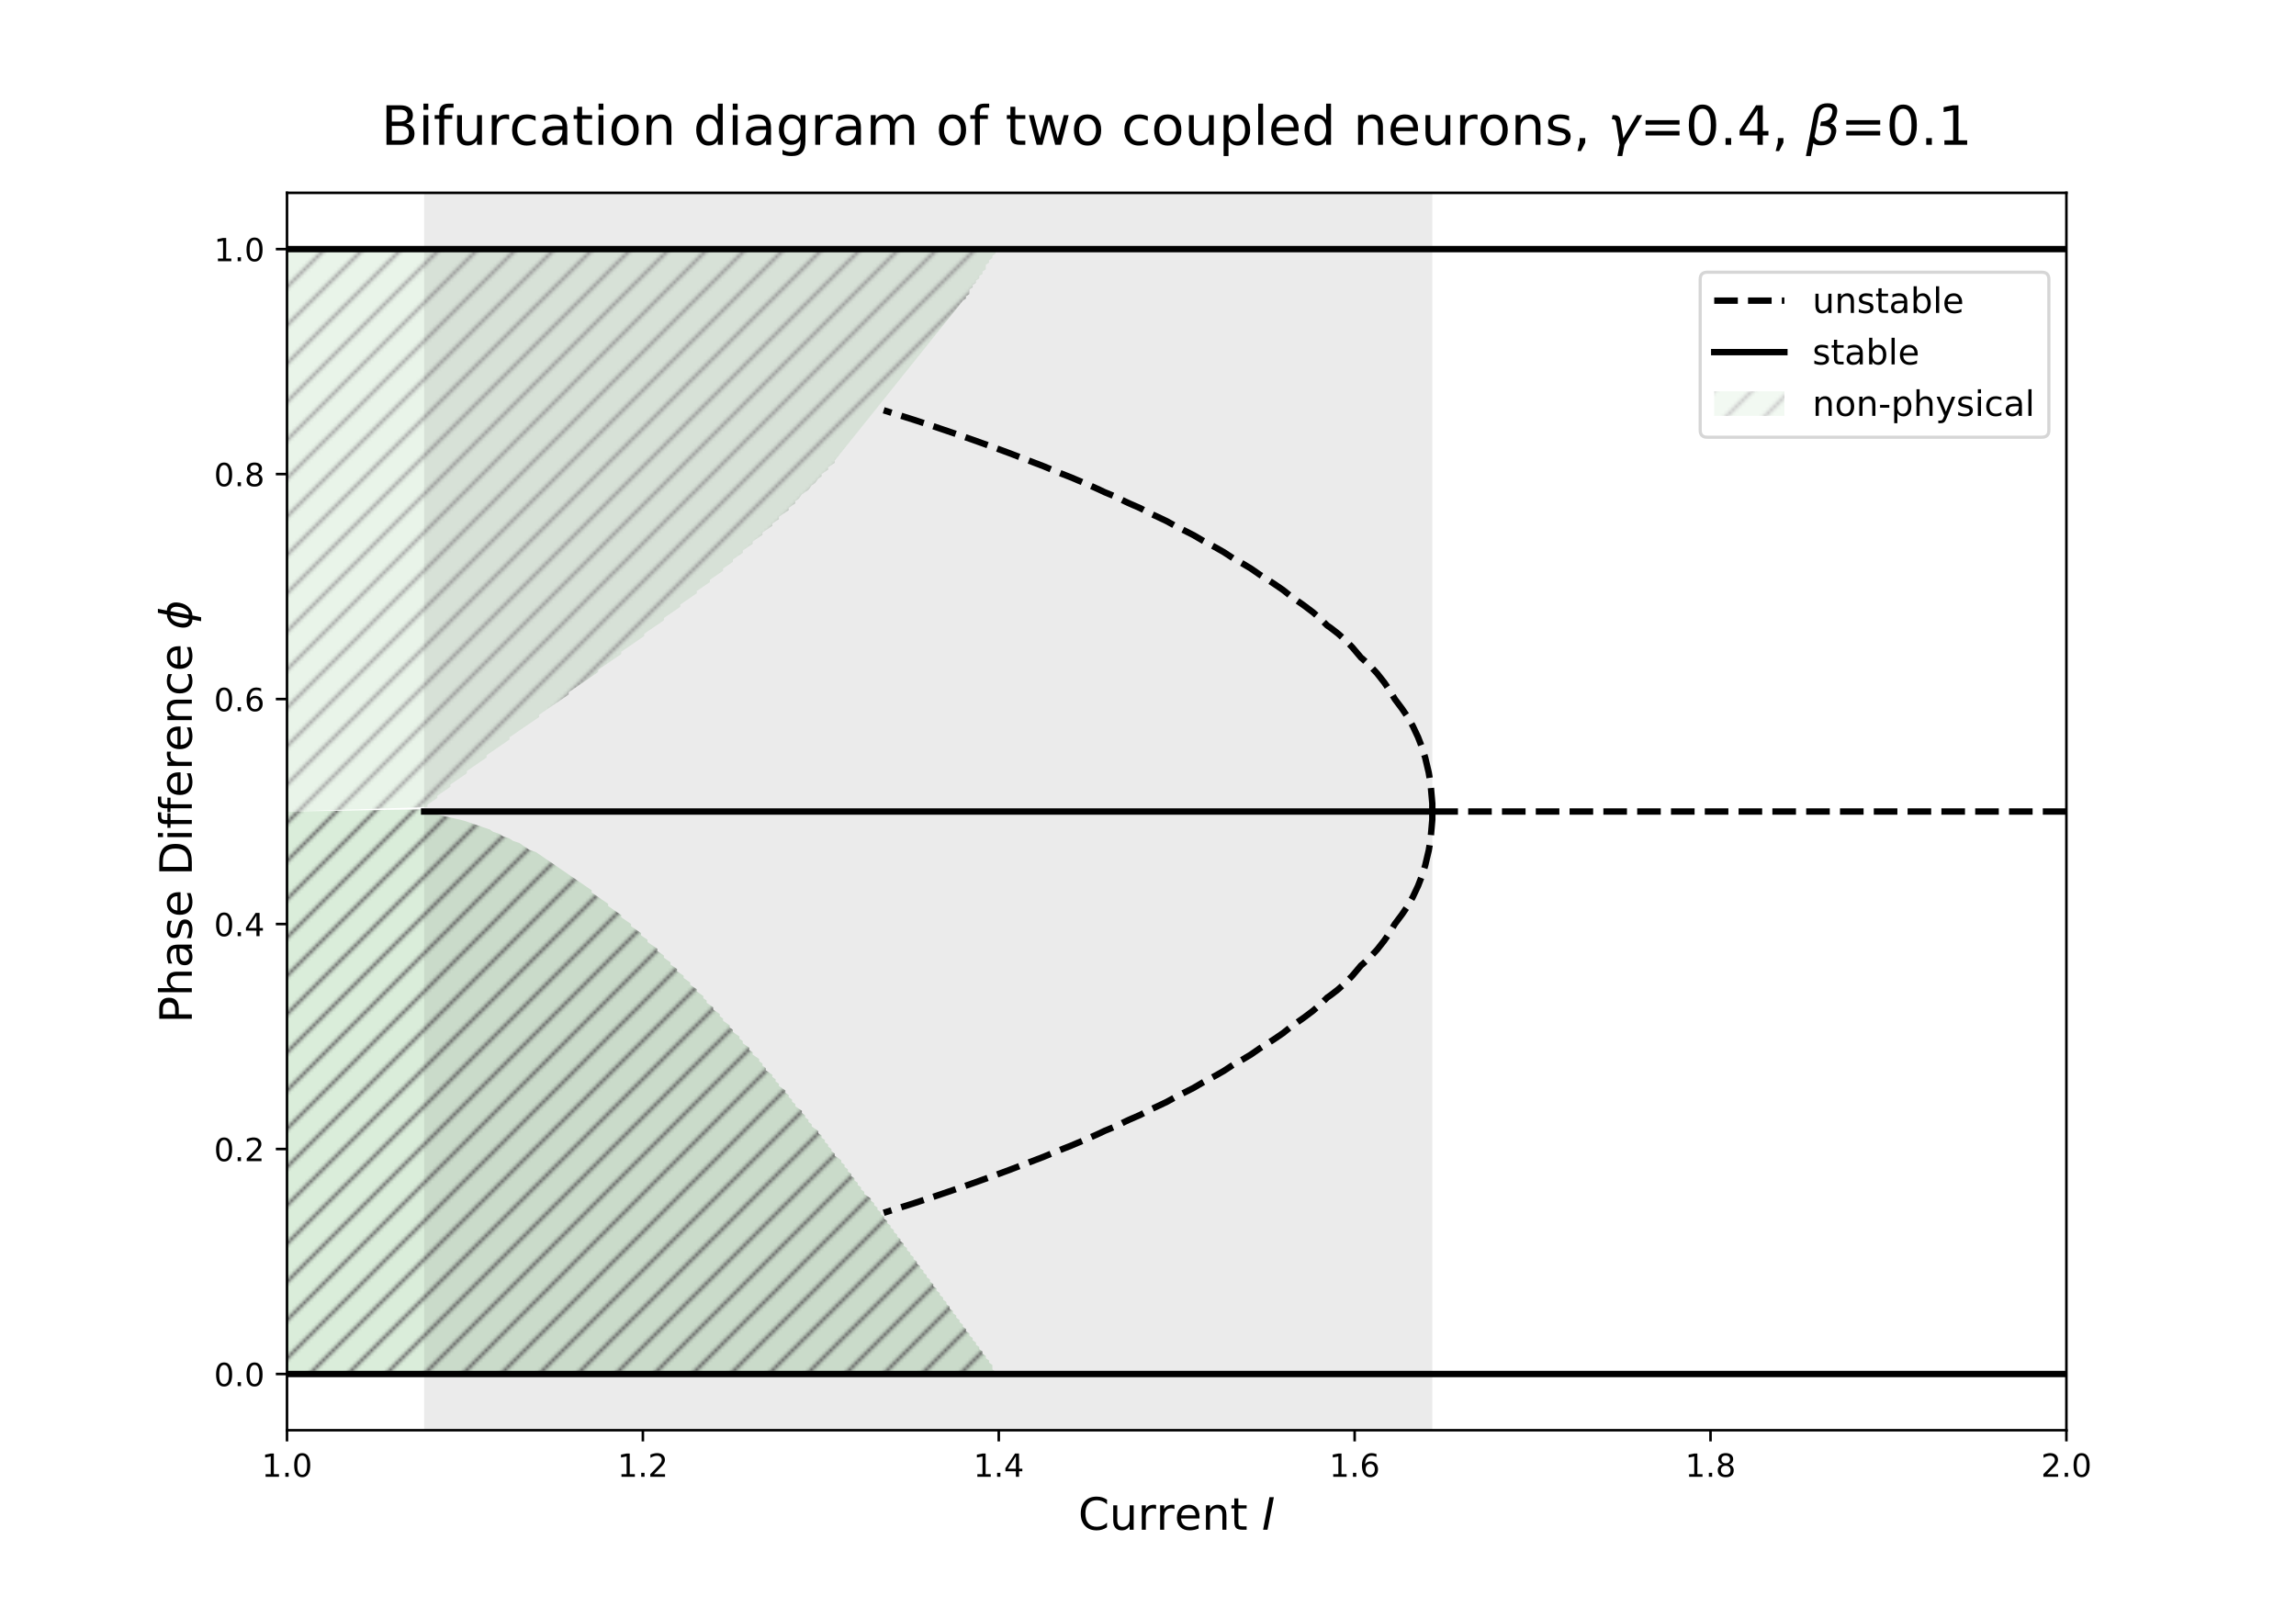 <?xml version="1.0" encoding="utf-8" standalone="no"?>
<!DOCTYPE svg PUBLIC "-//W3C//DTD SVG 1.1//EN"
  "http://www.w3.org/Graphics/SVG/1.1/DTD/svg11.dtd">
<!-- Created with matplotlib (https://matplotlib.org/) -->
<svg height="504pt" version="1.1" viewBox="0 0 720 504" width="720pt" xmlns="http://www.w3.org/2000/svg" xmlns:xlink="http://www.w3.org/1999/xlink">
 <defs>
  <style type="text/css">*{stroke-linecap:butt;stroke-linejoin:round;}</style>
 </defs>
 <g id="figure_1">
  <g id="patch_1">
   <path d="M 0 504 
L 720 504 
L 720 0 
L 0 0 
z
" style="fill:#ffffff;"/>
  </g>
  <g id="axes_1">
   <g id="patch_2">
    <path d="M 90 448.56 
L 648 448.56 
L 648 60.48 
L 90 60.48 
z
" style="fill:#ffffff;"/>
   </g>
   <g id="PolyCollection_1">
    <path clip-path="url(#p1bc96e3120)" d="M 312.226 430.214 
L 312.226 430.92 
L 311.196 430.92 
L 311.196 430.92 
L 311.196 430.92 
L 310.166 430.92 
L 310.166 430.92 
L 309.136 430.92 
L 309.136 430.92 
L 308.106 430.92 
L 308.106 430.92 
L 307.076 430.92 
L 307.076 430.92 
L 306.046 430.92 
L 306.046 430.92 
L 305.016 430.92 
L 305.016 430.92 
L 303.986 430.92 
L 303.986 430.92 
L 302.956 430.92 
L 302.956 430.92 
L 301.926 430.92 
L 301.926 430.92 
L 300.896 430.92 
L 300.896 430.92 
L 299.866 430.92 
L 299.866 430.92 
L 298.836 430.92 
L 298.836 430.92 
L 297.806 430.92 
L 297.806 430.92 
L 296.776 430.92 
L 296.776 430.92 
L 295.746 430.92 
L 295.746 430.92 
L 294.716 430.92 
L 294.716 430.92 
L 293.686 430.92 
L 293.686 430.92 
L 292.656 430.92 
L 292.656 430.92 
L 291.626 430.92 
L 291.626 430.92 
L 290.596 430.92 
L 290.596 430.92 
L 289.566 430.92 
L 289.566 430.92 
L 288.536 430.92 
L 288.536 430.92 
L 287.506 430.92 
L 287.506 430.92 
L 286.476 430.92 
L 286.476 430.92 
L 285.446 430.92 
L 285.446 430.92 
L 284.416 430.92 
L 284.416 430.92 
L 283.386 430.92 
L 283.386 430.92 
L 282.356 430.92 
L 282.356 430.92 
L 281.326 430.92 
L 281.326 430.92 
L 280.296 430.92 
L 280.296 430.92 
L 279.266 430.92 
L 279.266 430.92 
L 278.236 430.92 
L 278.236 430.92 
L 277.206 430.92 
L 277.206 430.92 
L 276.177 430.92 
L 276.177 430.92 
L 275.147 430.92 
L 275.147 430.92 
L 274.117 430.92 
L 274.117 430.92 
L 273.087 430.92 
L 273.087 430.92 
L 272.057 430.92 
L 271.027 430.92 
L 271.027 430.92 
L 269.997 430.92 
L 269.997 430.92 
L 268.967 430.92 
L 268.967 430.92 
L 267.937 430.92 
L 267.937 430.92 
L 266.907 430.92 
L 266.907 430.92 
L 265.877 430.92 
L 265.877 430.92 
L 264.847 430.92 
L 264.847 430.92 
L 263.817 430.92 
L 263.817 430.92 
L 262.787 430.92 
L 261.757 430.92 
L 261.757 430.92 
L 260.727 430.92 
L 260.727 430.92 
L 259.697 430.92 
L 259.697 430.92 
L 258.667 430.92 
L 258.667 430.92 
L 257.637 430.92 
L 257.637 430.92 
L 256.607 430.92 
L 256.607 430.92 
L 255.577 430.92 
L 254.547 430.92 
L 254.547 430.92 
L 253.517 430.92 
L 253.517 430.92 
L 252.487 430.92 
L 252.487 430.92 
L 251.457 430.92 
L 251.457 430.92 
L 250.427 430.92 
L 249.397 430.92 
L 249.397 430.92 
L 248.367 430.92 
L 248.367 430.92 
L 247.337 430.92 
L 247.337 430.92 
L 246.307 430.92 
L 246.307 430.92 
L 245.277 430.92 
L 244.247 430.92 
L 244.247 430.92 
L 243.217 430.92 
L 243.217 430.92 
L 242.187 430.92 
L 242.187 430.92 
L 241.157 430.92 
L 240.127 430.92 
L 240.127 430.92 
L 239.097 430.92 
L 239.097 430.92 
L 238.067 430.92 
L 238.067 430.92 
L 237.037 430.92 
L 236.007 430.92 
L 236.007 430.92 
L 234.977 430.92 
L 234.977 430.92 
L 233.947 430.92 
L 232.917 430.92 
L 232.917 430.92 
L 231.887 430.92 
L 231.887 430.92 
L 230.857 430.92 
L 229.827 430.92 
L 229.827 430.92 
L 228.797 430.92 
L 228.797 430.92 
L 227.767 430.92 
L 226.737 430.92 
L 226.737 430.92 
L 225.707 430.92 
L 225.707 430.92 
L 224.677 430.92 
L 223.647 430.92 
L 223.647 430.92 
L 222.617 430.92 
L 221.587 430.92 
L 221.587 430.92 
L 220.557 430.92 
L 220.557 430.92 
L 219.528 430.92 
L 218.498 430.92 
L 218.498 430.92 
L 217.468 430.92 
L 216.438 430.92 
L 216.438 430.92 
L 215.408 430.92 
L 214.378 430.92 
L 214.378 430.92 
L 213.348 430.92 
L 212.318 430.92 
L 212.318 430.92 
L 211.288 430.92 
L 210.258 430.92 
L 210.258 430.92 
L 209.228 430.92 
L 208.198 430.92 
L 208.198 430.92 
L 207.168 430.92 
L 206.138 430.92 
L 206.138 430.92 
L 205.108 430.92 
L 204.078 430.92 
L 203.048 430.92 
L 203.048 430.92 
L 202.018 430.92 
L 200.988 430.92 
L 200.988 430.92 
L 199.958 430.92 
L 198.928 430.92 
L 197.898 430.92 
L 197.898 430.92 
L 196.868 430.92 
L 195.838 430.92 
L 194.808 430.92 
L 194.808 430.92 
L 193.778 430.92 
L 192.748 430.92 
L 191.718 430.92 
L 190.688 430.92 
L 190.688 430.92 
L 189.658 430.92 
L 188.628 430.92 
L 187.598 430.92 
L 186.568 430.92 
L 185.538 430.92 
L 185.538 430.92 
L 184.508 430.92 
L 183.478 430.92 
L 182.448 430.92 
L 181.418 430.92 
L 180.388 430.92 
L 179.358 430.92 
L 178.328 430.92 
L 177.298 430.92 
L 176.268 430.92 
L 175.238 430.92 
L 174.208 430.92 
L 173.178 430.92 
L 172.148 430.92 
L 171.118 430.92 
L 170.088 430.92 
L 169.058 430.92 
L 168.028 430.92 
L 165.968 430.92 
L 164.938 430.92 
L 163.908 430.92 
L 162.878 430.92 
L 160.819 430.92 
L 159.789 430.92 
L 157.729 430.92 
L 156.699 430.92 
L 154.639 430.92 
L 153.609 430.92 
L 151.549 430.92 
L 149.489 430.92 
L 147.429 430.92 
L 145.369 430.92 
L 142.279 430.92 
L 139.189 430.92 
L 136.099 430.92 
L 133.009 430.92 
L 90 430.92 
L 90 254.52 
L 90 254.52 
L 133.009 253.814 
L 136.099 255.226 
L 139.189 255.931 
L 142.279 256.637 
L 145.369 257.342 
L 147.429 258.048 
L 149.489 258.754 
L 151.549 259.459 
L 153.609 260.165 
L 154.639 260.87 
L 156.699 261.576 
L 157.729 262.282 
L 159.789 262.987 
L 160.819 263.693 
L 162.878 264.398 
L 163.908 265.104 
L 164.938 265.81 
L 165.968 266.515 
L 168.028 267.221 
L 169.058 267.926 
L 170.088 268.632 
L 171.118 269.338 
L 172.148 270.043 
L 173.178 270.749 
L 174.208 271.454 
L 175.238 272.16 
L 176.268 272.866 
L 177.298 273.571 
L 178.328 274.277 
L 179.358 274.982 
L 180.388 275.688 
L 181.418 276.394 
L 182.448 277.099 
L 183.478 277.805 
L 184.508 278.51 
L 185.538 279.216 
L 185.538 279.922 
L 186.568 280.627 
L 187.598 281.333 
L 188.628 282.038 
L 189.658 282.744 
L 190.688 283.45 
L 190.688 284.155 
L 191.718 284.861 
L 192.748 285.566 
L 193.778 286.272 
L 194.808 286.978 
L 194.808 287.683 
L 195.838 288.389 
L 196.868 289.094 
L 197.898 289.8 
L 197.898 290.506 
L 198.928 291.211 
L 199.958 291.917 
L 200.988 292.622 
L 200.988 293.328 
L 202.018 294.034 
L 203.048 294.739 
L 203.048 295.445 
L 204.078 296.15 
L 205.108 296.856 
L 206.138 297.562 
L 206.138 298.267 
L 207.168 298.973 
L 208.198 299.678 
L 208.198 300.384 
L 209.228 301.09 
L 210.258 301.795 
L 210.258 302.501 
L 211.288 303.206 
L 212.318 303.912 
L 212.318 304.618 
L 213.348 305.323 
L 214.378 306.029 
L 214.378 306.734 
L 215.408 307.44 
L 216.438 308.146 
L 216.438 308.851 
L 217.468 309.557 
L 218.498 310.262 
L 218.498 310.968 
L 219.528 311.674 
L 220.557 312.379 
L 220.557 313.085 
L 221.587 313.79 
L 221.587 314.496 
L 222.617 315.202 
L 223.647 315.907 
L 223.647 316.613 
L 224.677 317.318 
L 225.707 318.024 
L 225.707 318.73 
L 226.737 319.435 
L 226.737 320.141 
L 227.767 320.846 
L 228.797 321.552 
L 228.797 322.258 
L 229.827 322.963 
L 229.827 323.669 
L 230.857 324.374 
L 231.887 325.08 
L 231.887 325.786 
L 232.917 326.491 
L 232.917 327.197 
L 233.947 327.902 
L 234.977 328.608 
L 234.977 329.314 
L 236.007 330.019 
L 236.007 330.725 
L 237.037 331.43 
L 238.067 332.136 
L 238.067 332.842 
L 239.097 333.547 
L 239.097 334.253 
L 240.127 334.958 
L 240.127 335.664 
L 241.157 336.37 
L 242.187 337.075 
L 242.187 337.781 
L 243.217 338.486 
L 243.217 339.192 
L 244.247 339.898 
L 244.247 340.603 
L 245.277 341.309 
L 246.307 342.014 
L 246.307 342.72 
L 247.337 343.426 
L 247.337 344.131 
L 248.367 344.837 
L 248.367 345.542 
L 249.397 346.248 
L 249.397 346.954 
L 250.427 347.659 
L 251.457 348.365 
L 251.457 349.07 
L 252.487 349.776 
L 252.487 350.482 
L 253.517 351.187 
L 253.517 351.893 
L 254.547 352.598 
L 254.547 353.304 
L 255.577 354.01 
L 256.607 354.715 
L 256.607 355.421 
L 257.637 356.126 
L 257.637 356.832 
L 258.667 357.538 
L 258.667 358.243 
L 259.697 358.949 
L 259.697 359.654 
L 260.727 360.36 
L 260.727 361.066 
L 261.757 361.771 
L 261.757 362.477 
L 262.787 363.182 
L 263.817 363.888 
L 263.817 364.594 
L 264.847 365.299 
L 264.847 366.005 
L 265.877 366.71 
L 265.877 367.416 
L 266.907 368.122 
L 266.907 368.827 
L 267.937 369.533 
L 267.937 370.238 
L 268.967 370.944 
L 268.967 371.65 
L 269.997 372.355 
L 269.997 373.061 
L 271.027 373.766 
L 271.027 374.472 
L 272.057 375.178 
L 273.087 375.883 
L 273.087 376.589 
L 274.117 377.294 
L 274.117 378 
L 275.147 378.706 
L 275.147 379.411 
L 276.177 380.117 
L 276.177 380.822 
L 277.206 381.528 
L 277.206 382.234 
L 278.236 382.939 
L 278.236 383.645 
L 279.266 384.35 
L 279.266 385.056 
L 280.296 385.762 
L 280.296 386.467 
L 281.326 387.173 
L 281.326 387.878 
L 282.356 388.584 
L 282.356 389.29 
L 283.386 389.995 
L 283.386 390.701 
L 284.416 391.406 
L 284.416 392.112 
L 285.446 392.818 
L 285.446 393.523 
L 286.476 394.229 
L 286.476 394.934 
L 287.506 395.64 
L 287.506 396.346 
L 288.536 397.051 
L 288.536 397.757 
L 289.566 398.462 
L 289.566 399.168 
L 290.596 399.874 
L 290.596 400.579 
L 291.626 401.285 
L 291.626 401.99 
L 292.656 402.696 
L 292.656 403.402 
L 293.686 404.107 
L 293.686 404.813 
L 294.716 405.518 
L 294.716 406.224 
L 295.746 406.93 
L 295.746 407.635 
L 296.776 408.341 
L 296.776 409.046 
L 297.806 409.752 
L 297.806 410.458 
L 298.836 411.163 
L 298.836 411.869 
L 299.866 412.574 
L 299.866 413.28 
L 300.896 413.986 
L 300.896 414.691 
L 301.926 415.397 
L 301.926 416.102 
L 302.956 416.808 
L 302.956 417.514 
L 303.986 418.219 
L 303.986 418.925 
L 305.016 419.63 
L 305.016 420.336 
L 306.046 421.042 
L 306.046 421.747 
L 307.076 422.453 
L 307.076 423.158 
L 308.106 423.864 
L 308.106 424.57 
L 309.136 425.275 
L 309.136 425.981 
L 310.166 426.686 
L 310.166 427.392 
L 311.196 428.098 
L 311.196 428.803 
L 311.196 429.509 
L 312.226 430.214 
z
" style="fill:url(#h08e38f5a30);fill-opacity:0.6;"/>
   </g>
   <g id="PolyCollection_2">
    <path clip-path="url(#p1bc96e3120)" d="M 90 254.52 
L 90 78.12 
L 134.039 78.12 
L 134.039 78.12 
L 135.069 78.12 
L 136.099 78.12 
L 137.129 78.12 
L 137.129 78.12 
L 138.159 78.12 
L 139.189 78.12 
L 140.219 78.12 
L 141.249 78.12 
L 141.249 78.12 
L 142.279 78.12 
L 143.309 78.12 
L 144.339 78.12 
L 145.369 78.12 
L 146.399 78.12 
L 146.399 78.12 
L 147.429 78.12 
L 148.459 78.12 
L 149.489 78.12 
L 150.519 78.12 
L 151.549 78.12 
L 152.579 78.12 
L 152.579 78.12 
L 153.609 78.12 
L 154.639 78.12 
L 155.669 78.12 
L 156.699 78.12 
L 157.729 78.12 
L 158.759 78.12 
L 159.789 78.12 
L 159.789 78.12 
L 160.819 78.12 
L 161.849 78.12 
L 162.878 78.12 
L 163.908 78.12 
L 164.938 78.12 
L 165.968 78.12 
L 166.998 78.12 
L 168.028 78.12 
L 169.058 78.12 
L 169.058 78.12 
L 170.088 78.12 
L 171.118 78.12 
L 172.148 78.12 
L 173.178 78.12 
L 174.208 78.12 
L 175.238 78.12 
L 176.268 78.12 
L 177.298 78.12 
L 178.328 78.12 
L 178.328 78.12 
L 179.358 78.12 
L 180.388 78.12 
L 181.418 78.12 
L 182.448 78.12 
L 183.478 78.12 
L 184.508 78.12 
L 185.538 78.12 
L 186.568 78.12 
L 187.598 78.12 
L 187.598 78.12 
L 188.628 78.12 
L 189.658 78.12 
L 190.688 78.12 
L 191.718 78.12 
L 192.748 78.12 
L 193.778 78.12 
L 194.808 78.12 
L 194.808 78.12 
L 195.838 78.12 
L 196.868 78.12 
L 197.898 78.12 
L 198.928 78.12 
L 199.958 78.12 
L 200.988 78.12 
L 202.018 78.12 
L 202.018 78.12 
L 203.048 78.12 
L 204.078 78.12 
L 205.108 78.12 
L 206.138 78.12 
L 207.168 78.12 
L 208.198 78.12 
L 208.198 78.12 
L 209.228 78.12 
L 210.258 78.12 
L 211.288 78.12 
L 212.318 78.12 
L 213.348 78.12 
L 213.348 78.12 
L 214.378 78.12 
L 215.408 78.12 
L 216.438 78.12 
L 217.468 78.12 
L 218.498 78.12 
L 218.498 78.12 
L 219.528 78.12 
L 220.557 78.12 
L 221.587 78.12 
L 222.617 78.12 
L 222.617 78.12 
L 223.647 78.12 
L 224.677 78.12 
L 225.707 78.12 
L 226.737 78.12 
L 226.737 78.12 
L 227.767 78.12 
L 228.797 78.12 
L 229.827 78.12 
L 229.827 78.12 
L 230.857 78.12 
L 231.887 78.12 
L 232.917 78.12 
L 232.917 78.12 
L 233.947 78.12 
L 234.977 78.12 
L 236.007 78.12 
L 236.007 78.12 
L 237.037 78.12 
L 238.067 78.12 
L 239.097 78.12 
L 239.097 78.12 
L 240.127 78.12 
L 241.157 78.12 
L 242.187 78.12 
L 242.187 78.12 
L 243.217 78.12 
L 244.247 78.12 
L 244.247 78.12 
L 245.277 78.12 
L 246.307 78.12 
L 247.337 78.12 
L 247.337 78.12 
L 248.367 78.12 
L 249.397 78.12 
L 249.397 78.12 
L 250.427 78.12 
L 251.457 78.12 
L 252.487 78.12 
L 253.517 78.12 
L 254.547 78.12 
L 255.577 78.12 
L 256.607 78.12 
L 257.637 78.12 
L 257.637 78.12 
L 258.667 78.12 
L 259.697 78.12 
L 259.697 78.12 
L 260.727 78.12 
L 261.757 78.12 
L 261.757 78.12 
L 301.926 78.12 
L 302.956 78.12 
L 302.956 78.12 
L 303.986 78.12 
L 303.986 78.12 
L 303.986 78.12 
L 305.016 78.12 
L 305.016 78.12 
L 306.046 78.12 
L 306.046 78.12 
L 307.076 78.12 
L 307.076 78.12 
L 308.106 78.12 
L 308.106 78.12 
L 309.136 78.12 
L 309.136 78.12 
L 309.136 78.12 
L 310.166 78.12 
L 310.166 78.12 
L 311.196 78.12 
L 311.196 78.12 
L 312.226 78.12 
L 312.226 78.12 
L 312.226 78.826 
L 312.226 78.826 
L 312.226 79.531 
L 311.196 80.237 
L 311.196 80.942 
L 310.166 81.648 
L 310.166 82.354 
L 309.136 83.059 
L 309.136 83.765 
L 309.136 84.47 
L 308.106 85.176 
L 308.106 85.882 
L 307.076 86.587 
L 307.076 87.293 
L 306.046 87.998 
L 306.046 88.704 
L 305.016 89.41 
L 305.016 90.115 
L 303.986 90.821 
L 303.986 91.526 
L 303.986 92.232 
L 302.956 92.938 
L 302.956 93.643 
L 301.926 94.349 
L 261.757 144.446 
L 261.757 145.152 
L 260.727 145.858 
L 259.697 146.563 
L 259.697 147.269 
L 258.667 147.974 
L 257.637 148.68 
L 257.637 149.386 
L 256.607 150.091 
L 255.577 151.502 
L 254.547 152.208 
L 253.517 153.619 
L 252.487 154.325 
L 251.457 155.03 
L 250.427 156.442 
L 249.397 157.147 
L 249.397 157.853 
L 248.367 158.558 
L 247.337 159.264 
L 247.337 159.97 
L 246.307 160.675 
L 245.277 161.381 
L 244.247 162.086 
L 244.247 162.792 
L 243.217 163.498 
L 242.187 164.203 
L 242.187 164.909 
L 241.157 165.614 
L 240.127 166.32 
L 239.097 167.026 
L 239.097 167.731 
L 238.067 168.437 
L 237.037 169.142 
L 236.007 169.848 
L 236.007 170.554 
L 234.977 171.259 
L 233.947 171.965 
L 232.917 172.67 
L 232.917 173.376 
L 231.887 174.082 
L 230.857 174.787 
L 229.827 175.493 
L 229.827 176.198 
L 228.797 176.904 
L 227.767 177.61 
L 226.737 178.315 
L 226.737 179.021 
L 225.707 179.726 
L 224.677 180.432 
L 223.647 181.138 
L 222.617 181.843 
L 222.617 182.549 
L 221.587 183.254 
L 220.557 183.96 
L 219.528 184.666 
L 218.498 185.371 
L 218.498 186.077 
L 217.468 186.782 
L 216.438 187.488 
L 215.408 188.194 
L 214.378 188.899 
L 213.348 189.605 
L 213.348 190.31 
L 212.318 191.016 
L 211.288 191.722 
L 210.258 192.427 
L 209.228 193.133 
L 208.198 193.838 
L 208.198 194.544 
L 207.168 195.25 
L 206.138 195.955 
L 205.108 196.661 
L 204.078 197.366 
L 203.048 198.072 
L 202.018 198.778 
L 202.018 199.483 
L 200.988 200.189 
L 199.958 200.894 
L 198.928 201.6 
L 197.898 202.306 
L 196.868 203.011 
L 195.838 203.717 
L 194.808 204.422 
L 194.808 205.128 
L 193.778 205.834 
L 192.748 206.539 
L 191.718 207.245 
L 190.688 207.95 
L 189.658 208.656 
L 188.628 209.362 
L 187.598 210.067 
L 187.598 210.773 
L 186.568 211.478 
L 185.538 212.184 
L 184.508 212.89 
L 183.478 213.595 
L 182.448 214.301 
L 181.418 215.006 
L 180.388 215.712 
L 179.358 216.418 
L 178.328 217.123 
L 178.328 217.829 
L 177.298 218.534 
L 176.268 219.24 
L 175.238 219.946 
L 174.208 220.651 
L 173.178 221.357 
L 172.148 222.062 
L 171.118 222.768 
L 170.088 223.474 
L 169.058 224.179 
L 169.058 224.885 
L 168.028 225.59 
L 166.998 226.296 
L 165.968 227.002 
L 164.938 227.707 
L 163.908 228.413 
L 162.878 229.118 
L 161.849 229.824 
L 160.819 230.53 
L 159.789 231.235 
L 159.789 231.941 
L 158.759 232.646 
L 157.729 233.352 
L 156.699 234.058 
L 155.669 234.763 
L 154.639 235.469 
L 153.609 236.174 
L 152.579 236.88 
L 152.579 237.586 
L 151.549 238.291 
L 150.519 238.997 
L 149.489 239.702 
L 148.459 240.408 
L 147.429 241.114 
L 146.399 241.819 
L 146.399 242.525 
L 145.369 243.23 
L 144.339 243.936 
L 143.309 244.642 
L 142.279 245.347 
L 141.249 246.053 
L 141.249 246.758 
L 140.219 247.464 
L 139.189 248.17 
L 138.159 248.875 
L 137.129 249.581 
L 137.129 250.286 
L 136.099 250.992 
L 135.069 251.698 
L 134.039 252.403 
L 134.039 253.109 
L 90 254.52 
z
" style="fill:url(#h08e38f5a30);fill-opacity:0.6;"/>
   </g>
   <g id="patch_3">
    <path clip-path="url(#p1bc96e3120)" d="M 133.009 448.56 
L 133.009 60.48 
L 449.153 60.48 
L 449.153 448.56 
z
" style="fill:#333333;opacity:0.1;"/>
   </g>
   <g id="matplotlib.axis_1">
    <g id="xtick_1">
     <g id="line2d_1">
      <defs>
       <path d="M 0 0 
L 0 3.5 
" id="m84d732c387" style="stroke:#000000;stroke-width:0.8;"/>
      </defs>
      <g>
       <use style="stroke:#000000;stroke-width:0.8;" x="90" xlink:href="#m84d732c387" y="448.56"/>
      </g>
     </g>
     <g id="text_1">
      <!-- 1.0 -->
      <g transform="translate(82.048 463.158)scale(0.1 -0.1)">
       <defs>
        <path d="M 12.406 8.297 
L 28.516 8.297 
L 28.516 63.922 
L 10.984 60.406 
L 10.984 69.391 
L 28.422 72.906 
L 38.281 72.906 
L 38.281 8.297 
L 54.391 8.297 
L 54.391 0 
L 12.406 0 
z
" id="DejaVuSans-49"/>
        <path d="M 10.688 12.406 
L 21 12.406 
L 21 0 
L 10.688 0 
z
" id="DejaVuSans-46"/>
        <path d="M 31.781 66.406 
Q 24.172 66.406 20.328 58.906 
Q 16.5 51.422 16.5 36.375 
Q 16.5 21.391 20.328 13.891 
Q 24.172 6.391 31.781 6.391 
Q 39.453 6.391 43.281 13.891 
Q 47.125 21.391 47.125 36.375 
Q 47.125 51.422 43.281 58.906 
Q 39.453 66.406 31.781 66.406 
z
M 31.781 74.219 
Q 44.047 74.219 50.516 64.516 
Q 56.984 54.828 56.984 36.375 
Q 56.984 17.969 50.516 8.266 
Q 44.047 -1.422 31.781 -1.422 
Q 19.531 -1.422 13.062 8.266 
Q 6.594 17.969 6.594 36.375 
Q 6.594 54.828 13.062 64.516 
Q 19.531 74.219 31.781 74.219 
z
" id="DejaVuSans-48"/>
       </defs>
       <use xlink:href="#DejaVuSans-49"/>
       <use x="63.623" xlink:href="#DejaVuSans-46"/>
       <use x="95.41" xlink:href="#DejaVuSans-48"/>
      </g>
     </g>
    </g>
    <g id="xtick_2">
     <g id="line2d_2">
      <g>
       <use style="stroke:#000000;stroke-width:0.8;" x="201.6" xlink:href="#m84d732c387" y="448.56"/>
      </g>
     </g>
     <g id="text_2">
      <!-- 1.2 -->
      <g transform="translate(193.648 463.158)scale(0.1 -0.1)">
       <defs>
        <path d="M 19.188 8.297 
L 53.609 8.297 
L 53.609 0 
L 7.328 0 
L 7.328 8.297 
Q 12.938 14.109 22.625 23.891 
Q 32.328 33.688 34.812 36.531 
Q 39.547 41.844 41.422 45.531 
Q 43.312 49.219 43.312 52.781 
Q 43.312 58.594 39.234 62.25 
Q 35.156 65.922 28.609 65.922 
Q 23.969 65.922 18.812 64.312 
Q 13.672 62.703 7.812 59.422 
L 7.812 69.391 
Q 13.766 71.781 18.938 73 
Q 24.125 74.219 28.422 74.219 
Q 39.75 74.219 46.484 68.547 
Q 53.219 62.891 53.219 53.422 
Q 53.219 48.922 51.531 44.891 
Q 49.859 40.875 45.406 35.406 
Q 44.188 33.984 37.641 27.219 
Q 31.109 20.453 19.188 8.297 
z
" id="DejaVuSans-50"/>
       </defs>
       <use xlink:href="#DejaVuSans-49"/>
       <use x="63.623" xlink:href="#DejaVuSans-46"/>
       <use x="95.41" xlink:href="#DejaVuSans-50"/>
      </g>
     </g>
    </g>
    <g id="xtick_3">
     <g id="line2d_3">
      <g>
       <use style="stroke:#000000;stroke-width:0.8;" x="313.2" xlink:href="#m84d732c387" y="448.56"/>
      </g>
     </g>
     <g id="text_3">
      <!-- 1.4 -->
      <g transform="translate(305.248 463.158)scale(0.1 -0.1)">
       <defs>
        <path d="M 37.797 64.312 
L 12.891 25.391 
L 37.797 25.391 
z
M 35.203 72.906 
L 47.609 72.906 
L 47.609 25.391 
L 58.016 25.391 
L 58.016 17.188 
L 47.609 17.188 
L 47.609 0 
L 37.797 0 
L 37.797 17.188 
L 4.891 17.188 
L 4.891 26.703 
z
" id="DejaVuSans-52"/>
       </defs>
       <use xlink:href="#DejaVuSans-49"/>
       <use x="63.623" xlink:href="#DejaVuSans-46"/>
       <use x="95.41" xlink:href="#DejaVuSans-52"/>
      </g>
     </g>
    </g>
    <g id="xtick_4">
     <g id="line2d_4">
      <g>
       <use style="stroke:#000000;stroke-width:0.8;" x="424.8" xlink:href="#m84d732c387" y="448.56"/>
      </g>
     </g>
     <g id="text_4">
      <!-- 1.6 -->
      <g transform="translate(416.848 463.158)scale(0.1 -0.1)">
       <defs>
        <path d="M 33.016 40.375 
Q 26.375 40.375 22.484 35.828 
Q 18.609 31.297 18.609 23.391 
Q 18.609 15.531 22.484 10.953 
Q 26.375 6.391 33.016 6.391 
Q 39.656 6.391 43.531 10.953 
Q 47.406 15.531 47.406 23.391 
Q 47.406 31.297 43.531 35.828 
Q 39.656 40.375 33.016 40.375 
z
M 52.594 71.297 
L 52.594 62.312 
Q 48.875 64.062 45.094 64.984 
Q 41.312 65.922 37.594 65.922 
Q 27.828 65.922 22.672 59.328 
Q 17.531 52.734 16.797 39.406 
Q 19.672 43.656 24.016 45.922 
Q 28.375 48.188 33.594 48.188 
Q 44.578 48.188 50.953 41.516 
Q 57.328 34.859 57.328 23.391 
Q 57.328 12.156 50.688 5.359 
Q 44.047 -1.422 33.016 -1.422 
Q 20.359 -1.422 13.672 8.266 
Q 6.984 17.969 6.984 36.375 
Q 6.984 53.656 15.188 63.938 
Q 23.391 74.219 37.203 74.219 
Q 40.922 74.219 44.703 73.484 
Q 48.484 72.75 52.594 71.297 
z
" id="DejaVuSans-54"/>
       </defs>
       <use xlink:href="#DejaVuSans-49"/>
       <use x="63.623" xlink:href="#DejaVuSans-46"/>
       <use x="95.41" xlink:href="#DejaVuSans-54"/>
      </g>
     </g>
    </g>
    <g id="xtick_5">
     <g id="line2d_5">
      <g>
       <use style="stroke:#000000;stroke-width:0.8;" x="536.4" xlink:href="#m84d732c387" y="448.56"/>
      </g>
     </g>
     <g id="text_5">
      <!-- 1.8 -->
      <g transform="translate(528.448 463.158)scale(0.1 -0.1)">
       <defs>
        <path d="M 31.781 34.625 
Q 24.75 34.625 20.719 30.859 
Q 16.703 27.094 16.703 20.516 
Q 16.703 13.922 20.719 10.156 
Q 24.75 6.391 31.781 6.391 
Q 38.812 6.391 42.859 10.172 
Q 46.922 13.969 46.922 20.516 
Q 46.922 27.094 42.891 30.859 
Q 38.875 34.625 31.781 34.625 
z
M 21.922 38.812 
Q 15.578 40.375 12.031 44.719 
Q 8.5 49.078 8.5 55.328 
Q 8.5 64.062 14.719 69.141 
Q 20.953 74.219 31.781 74.219 
Q 42.672 74.219 48.875 69.141 
Q 55.078 64.062 55.078 55.328 
Q 55.078 49.078 51.531 44.719 
Q 48 40.375 41.703 38.812 
Q 48.828 37.156 52.797 32.312 
Q 56.781 27.484 56.781 20.516 
Q 56.781 9.906 50.312 4.234 
Q 43.844 -1.422 31.781 -1.422 
Q 19.734 -1.422 13.25 4.234 
Q 6.781 9.906 6.781 20.516 
Q 6.781 27.484 10.781 32.312 
Q 14.797 37.156 21.922 38.812 
z
M 18.312 54.391 
Q 18.312 48.734 21.844 45.562 
Q 25.391 42.391 31.781 42.391 
Q 38.141 42.391 41.719 45.562 
Q 45.312 48.734 45.312 54.391 
Q 45.312 60.062 41.719 63.234 
Q 38.141 66.406 31.781 66.406 
Q 25.391 66.406 21.844 63.234 
Q 18.312 60.062 18.312 54.391 
z
" id="DejaVuSans-56"/>
       </defs>
       <use xlink:href="#DejaVuSans-49"/>
       <use x="63.623" xlink:href="#DejaVuSans-46"/>
       <use x="95.41" xlink:href="#DejaVuSans-56"/>
      </g>
     </g>
    </g>
    <g id="xtick_6">
     <g id="line2d_6">
      <g>
       <use style="stroke:#000000;stroke-width:0.8;" x="648" xlink:href="#m84d732c387" y="448.56"/>
      </g>
     </g>
     <g id="text_6">
      <!-- 2.0 -->
      <g transform="translate(640.048 463.158)scale(0.1 -0.1)">
       <use xlink:href="#DejaVuSans-50"/>
       <use x="63.623" xlink:href="#DejaVuSans-46"/>
       <use x="95.41" xlink:href="#DejaVuSans-48"/>
      </g>
     </g>
    </g>
    <g id="text_7">
     <!-- Current $I$ -->
     <g transform="translate(338.13 479.876)scale(0.14 -0.14)">
      <defs>
       <path d="M 64.406 67.281 
L 64.406 56.891 
Q 59.422 61.531 53.781 63.812 
Q 48.141 66.109 41.797 66.109 
Q 29.297 66.109 22.656 58.469 
Q 16.016 50.828 16.016 36.375 
Q 16.016 21.969 22.656 14.328 
Q 29.297 6.688 41.797 6.688 
Q 48.141 6.688 53.781 8.984 
Q 59.422 11.281 64.406 15.922 
L 64.406 5.609 
Q 59.234 2.094 53.438 0.328 
Q 47.656 -1.422 41.219 -1.422 
Q 24.656 -1.422 15.125 8.703 
Q 5.609 18.844 5.609 36.375 
Q 5.609 53.953 15.125 64.078 
Q 24.656 74.219 41.219 74.219 
Q 47.75 74.219 53.531 72.484 
Q 59.328 70.75 64.406 67.281 
z
" id="DejaVuSans-67"/>
       <path d="M 8.5 21.578 
L 8.5 54.688 
L 17.484 54.688 
L 17.484 21.922 
Q 17.484 14.156 20.5 10.266 
Q 23.531 6.391 29.594 6.391 
Q 36.859 6.391 41.078 11.031 
Q 45.312 15.672 45.312 23.688 
L 45.312 54.688 
L 54.297 54.688 
L 54.297 0 
L 45.312 0 
L 45.312 8.406 
Q 42.047 3.422 37.719 1 
Q 33.406 -1.422 27.688 -1.422 
Q 18.266 -1.422 13.375 4.438 
Q 8.5 10.297 8.5 21.578 
z
M 31.109 56 
z
" id="DejaVuSans-117"/>
       <path d="M 41.109 46.297 
Q 39.594 47.172 37.812 47.578 
Q 36.031 48 33.891 48 
Q 26.266 48 22.188 43.047 
Q 18.109 38.094 18.109 28.812 
L 18.109 0 
L 9.078 0 
L 9.078 54.688 
L 18.109 54.688 
L 18.109 46.188 
Q 20.953 51.172 25.484 53.578 
Q 30.031 56 36.531 56 
Q 37.453 56 38.578 55.875 
Q 39.703 55.766 41.062 55.516 
z
" id="DejaVuSans-114"/>
       <path d="M 56.203 29.594 
L 56.203 25.203 
L 14.891 25.203 
Q 15.484 15.922 20.484 11.062 
Q 25.484 6.203 34.422 6.203 
Q 39.594 6.203 44.453 7.469 
Q 49.312 8.734 54.109 11.281 
L 54.109 2.781 
Q 49.266 0.734 44.188 -0.344 
Q 39.109 -1.422 33.891 -1.422 
Q 20.797 -1.422 13.156 6.188 
Q 5.516 13.812 5.516 26.812 
Q 5.516 40.234 12.766 48.109 
Q 20.016 56 32.328 56 
Q 43.359 56 49.781 48.891 
Q 56.203 41.797 56.203 29.594 
z
M 47.219 32.234 
Q 47.125 39.594 43.094 43.984 
Q 39.062 48.391 32.422 48.391 
Q 24.906 48.391 20.391 44.141 
Q 15.875 39.891 15.188 32.172 
z
" id="DejaVuSans-101"/>
       <path d="M 54.891 33.016 
L 54.891 0 
L 45.906 0 
L 45.906 32.719 
Q 45.906 40.484 42.875 44.328 
Q 39.844 48.188 33.797 48.188 
Q 26.516 48.188 22.312 43.547 
Q 18.109 38.922 18.109 30.906 
L 18.109 0 
L 9.078 0 
L 9.078 54.688 
L 18.109 54.688 
L 18.109 46.188 
Q 21.344 51.125 25.703 53.562 
Q 30.078 56 35.797 56 
Q 45.219 56 50.047 50.172 
Q 54.891 44.344 54.891 33.016 
z
" id="DejaVuSans-110"/>
       <path d="M 18.312 70.219 
L 18.312 54.688 
L 36.812 54.688 
L 36.812 47.703 
L 18.312 47.703 
L 18.312 18.016 
Q 18.312 11.328 20.141 9.422 
Q 21.969 7.516 27.594 7.516 
L 36.812 7.516 
L 36.812 0 
L 27.594 0 
Q 17.188 0 13.234 3.875 
Q 9.281 7.766 9.281 18.016 
L 9.281 47.703 
L 2.688 47.703 
L 2.688 54.688 
L 9.281 54.688 
L 9.281 70.219 
z
" id="DejaVuSans-116"/>
       <path id="DejaVuSans-32"/>
       <path d="M 16.891 72.906 
L 26.812 72.906 
L 12.594 0 
L 2.688 0 
z
" id="DejaVuSans-Oblique-73"/>
      </defs>
      <use transform="translate(0 0.781)" xlink:href="#DejaVuSans-67"/>
      <use transform="translate(69.824 0.781)" xlink:href="#DejaVuSans-117"/>
      <use transform="translate(133.203 0.781)" xlink:href="#DejaVuSans-114"/>
      <use transform="translate(174.316 0.781)" xlink:href="#DejaVuSans-114"/>
      <use transform="translate(215.43 0.781)" xlink:href="#DejaVuSans-101"/>
      <use transform="translate(276.953 0.781)" xlink:href="#DejaVuSans-110"/>
      <use transform="translate(340.332 0.781)" xlink:href="#DejaVuSans-116"/>
      <use transform="translate(379.541 0.781)" xlink:href="#DejaVuSans-32"/>
      <use transform="translate(411.328 0.781)" xlink:href="#DejaVuSans-Oblique-73"/>
     </g>
    </g>
   </g>
   <g id="matplotlib.axis_2">
    <g id="ytick_1">
     <g id="line2d_7">
      <defs>
       <path d="M 0 0 
L -3.5 0 
" id="mcca1afe148" style="stroke:#000000;stroke-width:0.8;"/>
      </defs>
      <g>
       <use style="stroke:#000000;stroke-width:0.8;" x="90" xlink:href="#mcca1afe148" y="430.92"/>
      </g>
     </g>
     <g id="text_8">
      <!-- 0.0 -->
      <g transform="translate(67.097 434.719)scale(0.1 -0.1)">
       <use xlink:href="#DejaVuSans-48"/>
       <use x="63.623" xlink:href="#DejaVuSans-46"/>
       <use x="95.41" xlink:href="#DejaVuSans-48"/>
      </g>
     </g>
    </g>
    <g id="ytick_2">
     <g id="line2d_8">
      <g>
       <use style="stroke:#000000;stroke-width:0.8;" x="90" xlink:href="#mcca1afe148" y="360.36"/>
      </g>
     </g>
     <g id="text_9">
      <!-- 0.2 -->
      <g transform="translate(67.097 364.159)scale(0.1 -0.1)">
       <use xlink:href="#DejaVuSans-48"/>
       <use x="63.623" xlink:href="#DejaVuSans-46"/>
       <use x="95.41" xlink:href="#DejaVuSans-50"/>
      </g>
     </g>
    </g>
    <g id="ytick_3">
     <g id="line2d_9">
      <g>
       <use style="stroke:#000000;stroke-width:0.8;" x="90" xlink:href="#mcca1afe148" y="289.8"/>
      </g>
     </g>
     <g id="text_10">
      <!-- 0.4 -->
      <g transform="translate(67.097 293.599)scale(0.1 -0.1)">
       <use xlink:href="#DejaVuSans-48"/>
       <use x="63.623" xlink:href="#DejaVuSans-46"/>
       <use x="95.41" xlink:href="#DejaVuSans-52"/>
      </g>
     </g>
    </g>
    <g id="ytick_4">
     <g id="line2d_10">
      <g>
       <use style="stroke:#000000;stroke-width:0.8;" x="90" xlink:href="#mcca1afe148" y="219.24"/>
      </g>
     </g>
     <g id="text_11">
      <!-- 0.6 -->
      <g transform="translate(67.097 223.039)scale(0.1 -0.1)">
       <use xlink:href="#DejaVuSans-48"/>
       <use x="63.623" xlink:href="#DejaVuSans-46"/>
       <use x="95.41" xlink:href="#DejaVuSans-54"/>
      </g>
     </g>
    </g>
    <g id="ytick_5">
     <g id="line2d_11">
      <g>
       <use style="stroke:#000000;stroke-width:0.8;" x="90" xlink:href="#mcca1afe148" y="148.68"/>
      </g>
     </g>
     <g id="text_12">
      <!-- 0.8 -->
      <g transform="translate(67.097 152.479)scale(0.1 -0.1)">
       <use xlink:href="#DejaVuSans-48"/>
       <use x="63.623" xlink:href="#DejaVuSans-46"/>
       <use x="95.41" xlink:href="#DejaVuSans-56"/>
      </g>
     </g>
    </g>
    <g id="ytick_6">
     <g id="line2d_12">
      <g>
       <use style="stroke:#000000;stroke-width:0.8;" x="90" xlink:href="#mcca1afe148" y="78.12"/>
      </g>
     </g>
     <g id="text_13">
      <!-- 1.0 -->
      <g transform="translate(67.097 81.919)scale(0.1 -0.1)">
       <use xlink:href="#DejaVuSans-49"/>
       <use x="63.623" xlink:href="#DejaVuSans-46"/>
       <use x="95.41" xlink:href="#DejaVuSans-48"/>
      </g>
     </g>
    </g>
    <g id="text_14">
     <!-- Phase Difference $\phi$ -->
     <g transform="translate(60.157 320.88)rotate(-90)scale(0.14 -0.14)">
      <defs>
       <path d="M 19.672 64.797 
L 19.672 37.406 
L 32.078 37.406 
Q 38.969 37.406 42.719 40.969 
Q 46.484 44.531 46.484 51.125 
Q 46.484 57.672 42.719 61.234 
Q 38.969 64.797 32.078 64.797 
z
M 9.812 72.906 
L 32.078 72.906 
Q 44.344 72.906 50.609 67.359 
Q 56.891 61.812 56.891 51.125 
Q 56.891 40.328 50.609 34.812 
Q 44.344 29.297 32.078 29.297 
L 19.672 29.297 
L 19.672 0 
L 9.812 0 
z
" id="DejaVuSans-80"/>
       <path d="M 54.891 33.016 
L 54.891 0 
L 45.906 0 
L 45.906 32.719 
Q 45.906 40.484 42.875 44.328 
Q 39.844 48.188 33.797 48.188 
Q 26.516 48.188 22.312 43.547 
Q 18.109 38.922 18.109 30.906 
L 18.109 0 
L 9.078 0 
L 9.078 75.984 
L 18.109 75.984 
L 18.109 46.188 
Q 21.344 51.125 25.703 53.562 
Q 30.078 56 35.797 56 
Q 45.219 56 50.047 50.172 
Q 54.891 44.344 54.891 33.016 
z
" id="DejaVuSans-104"/>
       <path d="M 34.281 27.484 
Q 23.391 27.484 19.188 25 
Q 14.984 22.516 14.984 16.5 
Q 14.984 11.719 18.141 8.906 
Q 21.297 6.109 26.703 6.109 
Q 34.188 6.109 38.703 11.406 
Q 43.219 16.703 43.219 25.484 
L 43.219 27.484 
z
M 52.203 31.203 
L 52.203 0 
L 43.219 0 
L 43.219 8.297 
Q 40.141 3.328 35.547 0.953 
Q 30.953 -1.422 24.312 -1.422 
Q 15.922 -1.422 10.953 3.297 
Q 6 8.016 6 15.922 
Q 6 25.141 12.172 29.828 
Q 18.359 34.516 30.609 34.516 
L 43.219 34.516 
L 43.219 35.406 
Q 43.219 41.609 39.141 45 
Q 35.062 48.391 27.688 48.391 
Q 23 48.391 18.547 47.266 
Q 14.109 46.141 10.016 43.891 
L 10.016 52.203 
Q 14.938 54.109 19.578 55.047 
Q 24.219 56 28.609 56 
Q 40.484 56 46.344 49.844 
Q 52.203 43.703 52.203 31.203 
z
" id="DejaVuSans-97"/>
       <path d="M 44.281 53.078 
L 44.281 44.578 
Q 40.484 46.531 36.375 47.5 
Q 32.281 48.484 27.875 48.484 
Q 21.188 48.484 17.844 46.438 
Q 14.5 44.391 14.5 40.281 
Q 14.5 37.156 16.891 35.375 
Q 19.281 33.594 26.516 31.984 
L 29.594 31.297 
Q 39.156 29.25 43.188 25.516 
Q 47.219 21.781 47.219 15.094 
Q 47.219 7.469 41.188 3.016 
Q 35.156 -1.422 24.609 -1.422 
Q 20.219 -1.422 15.453 -0.562 
Q 10.688 0.297 5.422 2 
L 5.422 11.281 
Q 10.406 8.688 15.234 7.391 
Q 20.062 6.109 24.812 6.109 
Q 31.156 6.109 34.562 8.281 
Q 37.984 10.453 37.984 14.406 
Q 37.984 18.062 35.516 20.016 
Q 33.062 21.969 24.703 23.781 
L 21.578 24.516 
Q 13.234 26.266 9.516 29.906 
Q 5.812 33.547 5.812 39.891 
Q 5.812 47.609 11.281 51.797 
Q 16.75 56 26.812 56 
Q 31.781 56 36.172 55.266 
Q 40.578 54.547 44.281 53.078 
z
" id="DejaVuSans-115"/>
       <path d="M 19.672 64.797 
L 19.672 8.109 
L 31.594 8.109 
Q 46.688 8.109 53.688 14.938 
Q 60.688 21.781 60.688 36.531 
Q 60.688 51.172 53.688 57.984 
Q 46.688 64.797 31.594 64.797 
z
M 9.812 72.906 
L 30.078 72.906 
Q 51.266 72.906 61.172 64.094 
Q 71.094 55.281 71.094 36.531 
Q 71.094 17.672 61.125 8.828 
Q 51.172 0 30.078 0 
L 9.812 0 
z
" id="DejaVuSans-68"/>
       <path d="M 9.422 54.688 
L 18.406 54.688 
L 18.406 0 
L 9.422 0 
z
M 9.422 75.984 
L 18.406 75.984 
L 18.406 64.594 
L 9.422 64.594 
z
" id="DejaVuSans-105"/>
       <path d="M 37.109 75.984 
L 37.109 68.5 
L 28.516 68.5 
Q 23.688 68.5 21.797 66.547 
Q 19.922 64.594 19.922 59.516 
L 19.922 54.688 
L 34.719 54.688 
L 34.719 47.703 
L 19.922 47.703 
L 19.922 0 
L 10.891 0 
L 10.891 47.703 
L 2.297 47.703 
L 2.297 54.688 
L 10.891 54.688 
L 10.891 58.5 
Q 10.891 67.625 15.141 71.797 
Q 19.391 75.984 28.609 75.984 
z
" id="DejaVuSans-102"/>
       <path d="M 48.781 52.594 
L 48.781 44.188 
Q 44.969 46.297 41.141 47.344 
Q 37.312 48.391 33.406 48.391 
Q 24.656 48.391 19.812 42.844 
Q 14.984 37.312 14.984 27.297 
Q 14.984 17.281 19.812 11.734 
Q 24.656 6.203 33.406 6.203 
Q 37.312 6.203 41.141 7.25 
Q 44.969 8.297 48.781 10.406 
L 48.781 2.094 
Q 45.016 0.344 40.984 -0.531 
Q 36.969 -1.422 32.422 -1.422 
Q 20.062 -1.422 12.781 6.344 
Q 5.516 14.109 5.516 27.297 
Q 5.516 40.672 12.859 48.328 
Q 20.219 56 33.016 56 
Q 37.156 56 41.109 55.141 
Q 45.062 54.297 48.781 52.594 
z
" id="DejaVuSans-99"/>
       <path d="M 46.734 75.984 
L 42.781 55.812 
Q 52.547 55.812 57.562 48.344 
Q 62.75 40.719 60.156 27.297 
Q 57.516 13.875 49.359 6.25 
Q 41.453 -1.219 31.688 -1.219 
L 27.875 -20.797 
L 18.953 -20.797 
L 22.75 -1.219 
Q 13.031 -1.219 7.953 6.25 
Q 2.781 13.875 5.422 27.297 
Q 8.016 40.719 16.156 48.344 
Q 24.125 55.812 33.844 55.812 
L 37.797 75.984 
z
M 33.25 6.781 
Q 38.766 6.781 43.5 11.812 
Q 48.688 17.438 50.688 27.297 
Q 52.641 37.062 49.516 42.781 
Q 46.734 47.797 41.219 47.797 
z
M 24.312 6.781 
L 32.281 47.797 
Q 26.812 47.797 22.078 42.781 
Q 16.75 37.062 14.891 27.297 
Q 13.031 17.438 16.062 11.812 
Q 18.797 6.781 24.312 6.781 
z
" id="DejaVuSans-Oblique-981"/>
      </defs>
      <use transform="translate(0 0.016)" xlink:href="#DejaVuSans-80"/>
      <use transform="translate(60.303 0.016)" xlink:href="#DejaVuSans-104"/>
      <use transform="translate(123.682 0.016)" xlink:href="#DejaVuSans-97"/>
      <use transform="translate(184.961 0.016)" xlink:href="#DejaVuSans-115"/>
      <use transform="translate(237.061 0.016)" xlink:href="#DejaVuSans-101"/>
      <use transform="translate(298.584 0.016)" xlink:href="#DejaVuSans-32"/>
      <use transform="translate(330.371 0.016)" xlink:href="#DejaVuSans-68"/>
      <use transform="translate(407.373 0.016)" xlink:href="#DejaVuSans-105"/>
      <use transform="translate(435.156 0.016)" xlink:href="#DejaVuSans-102"/>
      <use transform="translate(470.361 0.016)" xlink:href="#DejaVuSans-102"/>
      <use transform="translate(505.566 0.016)" xlink:href="#DejaVuSans-101"/>
      <use transform="translate(567.09 0.016)" xlink:href="#DejaVuSans-114"/>
      <use transform="translate(608.203 0.016)" xlink:href="#DejaVuSans-101"/>
      <use transform="translate(669.727 0.016)" xlink:href="#DejaVuSans-110"/>
      <use transform="translate(733.105 0.016)" xlink:href="#DejaVuSans-99"/>
      <use transform="translate(788.086 0.016)" xlink:href="#DejaVuSans-101"/>
      <use transform="translate(849.609 0.016)" xlink:href="#DejaVuSans-32"/>
      <use transform="translate(881.396 0.016)" xlink:href="#DejaVuSans-Oblique-981"/>
     </g>
    </g>
   </g>
   <g id="line2d_13">
    <path clip-path="url(#p1bc96e3120)" d="M 648 254.52 
L 449.153 254.52 
L 449.153 254.52 
" style="fill:none;stroke:#000000;stroke-dasharray:7.4,3.2;stroke-dashoffset:0;stroke-width:2;"/>
   </g>
   <g id="line2d_14">
    <path clip-path="url(#p1bc96e3120)" d="M 449.153 254.52 
L 133.009 254.52 
L 133.009 254.52 
" style="fill:none;stroke:#000000;stroke-linecap:square;stroke-width:2;"/>
   </g>
   <g id="line2d_15">
    <path clip-path="url(#p1bc96e3120)" d="M 449.153 254.52 
L 449.153 252.007 
L 448.595 245.662 
L 448.036 242.308 
L 446.919 237.596 
L 445.802 234.076 
L 444.685 231.199 
L 443.009 227.647 
L 441.333 224.725 
L 439.658 222.261 
L 437.423 219.281 
L 435.748 216.477 
L 434.072 214.021 
L 431.838 211.189 
L 429.604 208.778 
L 427.369 206.722 
L 426.811 206.258 
L 424.018 202.952 
L 421.784 200.668 
L 419.55 198.679 
L 417.315 196.953 
L 416.198 196.174 
L 413.964 193.97 
L 411.73 192.022 
L 408.937 189.915 
L 405.027 187.163 
L 402.234 184.948 
L 399.441 183.046 
L 394.973 180.186 
L 392.18 178.248 
L 389.387 176.584 
L 386.595 175.03 
L 383.802 173.186 
L 381.009 171.594 
L 377.099 169.499 
L 374.306 167.852 
L 371.514 166.434 
L 368.721 165.028 
L 365.928 163.482 
L 363.135 162.151 
L 360.901 161.119 
L 357.55 159.37 
L 354.198 157.912 
L 353.081 157.395 
L 349.73 155.738 
L 346.378 154.359 
L 344.703 153.559 
L 341.351 152.052 
L 335.766 149.684 
L 332.414 148.373 
L 330.739 147.681 
L 327.387 146.282 
L 316.775 142.207 
L 313.423 140.963 
L 310.631 139.939 
L 307.279 138.731 
L 304.486 137.734 
L 301.135 136.573 
L 298.901 135.797 
L 295.55 134.656 
L 292.757 133.705 
L 286.613 131.677 
L 277.117 128.675 
L 277.117 128.675 
" style="fill:none;stroke:#000000;stroke-dasharray:7.4,3.2;stroke-dashoffset:0;stroke-width:2;"/>
   </g>
   <g id="line2d_16">
    <path clip-path="url(#p1bc96e3120)" d="M 449.153 254.52 
L 449.153 257.033 
L 448.595 263.378 
L 448.036 266.732 
L 446.919 271.444 
L 445.802 274.964 
L 444.685 277.841 
L 443.009 281.393 
L 441.333 284.315 
L 439.658 286.779 
L 437.423 289.759 
L 435.748 292.563 
L 434.072 295.019 
L 431.838 297.851 
L 429.604 300.262 
L 427.369 302.318 
L 426.811 302.782 
L 424.018 306.088 
L 421.784 308.372 
L 419.55 310.361 
L 417.315 312.087 
L 416.198 312.866 
L 413.964 315.07 
L 411.73 317.018 
L 408.937 319.125 
L 405.027 321.877 
L 402.234 324.092 
L 399.441 325.994 
L 394.973 328.854 
L 392.18 330.792 
L 389.387 332.456 
L 386.595 334.01 
L 383.802 335.854 
L 381.009 337.446 
L 377.099 339.541 
L 374.306 341.188 
L 371.514 342.606 
L 368.721 344.012 
L 365.928 345.558 
L 363.135 346.889 
L 360.901 347.921 
L 357.55 349.67 
L 354.198 351.128 
L 353.081 351.645 
L 349.73 353.302 
L 346.378 354.681 
L 344.703 355.481 
L 341.351 356.988 
L 335.766 359.356 
L 332.414 360.667 
L 330.739 361.359 
L 327.387 362.758 
L 316.775 366.833 
L 313.423 368.077 
L 310.631 369.101 
L 307.279 370.309 
L 304.486 371.306 
L 301.135 372.467 
L 298.901 373.243 
L 295.55 374.384 
L 292.757 375.335 
L 286.613 377.363 
L 277.117 380.365 
L 277.117 380.365 
" style="fill:none;stroke:#000000;stroke-dasharray:7.4,3.2;stroke-dashoffset:0;stroke-width:2;"/>
   </g>
   <g id="line2d_17">
    <path clip-path="url(#p1bc96e3120)" d="M 648 430.92 
L 636.84 430.92 
L 631.26 430.92 
L 625.68 430.92 
L 620.1 430.92 
L 614.52 430.92 
L 608.94 430.92 
L 603.36 430.92 
L 597.78 430.92 
L 592.2 430.92 
L 586.62 430.92 
L 581.04 430.92 
L 575.46 430.92 
L 569.88 430.92 
L 564.3 430.92 
L 558.72 430.92 
L 553.14 430.92 
L 547.56 430.92 
L 541.98 430.92 
L 536.4 430.92 
L 530.82 430.92 
L 525.24 430.92 
L 519.66 430.92 
L 514.08 430.92 
L 508.5 430.92 
L 502.92 430.92 
L 497.34 430.92 
L 491.76 430.92 
L 486.18 430.92 
L 480.6 430.92 
L 475.02 430.92 
L 469.44 430.92 
L 463.86 430.92 
L 458.28 430.92 
L 452.7 430.92 
L 447.12 430.92 
L 441.54 430.92 
L 435.96 430.92 
L 430.38 430.92 
L 424.8 430.92 
L 419.22 430.92 
L 413.64 430.92 
L 408.06 430.92 
L 402.48 430.92 
L 396.9 430.92 
L 391.32 430.92 
L 385.74 430.92 
L 380.16 430.92 
L 374.58 430.92 
L 369 430.92 
L 363.42 430.92 
L 357.84 430.92 
L 352.26 430.92 
L 346.68 430.92 
L 341.1 430.92 
L 335.52 430.92 
L 329.94 430.92 
L 324.36 430.92 
L 318.78 430.92 
L 313.2 430.92 
L 307.62 430.92 
L 302.04 430.92 
L 296.46 430.92 
L 290.88 430.92 
L 285.3 430.92 
L 279.72 430.92 
L 274.14 430.92 
L 268.56 430.92 
L 262.98 430.92 
L 257.4 430.92 
L 251.82 430.92 
L 246.24 430.92 
L 240.66 430.92 
L 235.08 430.92 
L 229.5 430.92 
L 223.92 430.92 
L 218.34 430.92 
L 212.76 430.92 
L 207.18 430.92 
L 201.6 430.92 
L 196.02 430.92 
L 190.44 430.92 
L 184.86 430.92 
L 179.28 430.92 
L 173.7 430.92 
L 168.12 430.92 
L 162.54 430.92 
L 156.96 430.92 
L 151.38 430.92 
L 145.8 430.92 
L 140.22 430.92 
L 134.64 430.92 
L 129.06 430.92 
L 123.48 430.92 
L 117.9 430.92 
L 112.32 430.92 
L 106.74 430.92 
L 101.16 430.92 
L 95.58 430.92 
L 90 430.92 
" style="fill:none;stroke:#000000;stroke-linecap:square;stroke-width:2;"/>
   </g>
   <g id="line2d_18">
    <path clip-path="url(#p1bc96e3120)" d="M 648 78.12 
L 636.84 78.12 
L 631.26 78.12 
L 625.68 78.12 
L 620.1 78.12 
L 614.52 78.12 
L 608.94 78.12 
L 603.36 78.12 
L 597.78 78.12 
L 592.2 78.12 
L 586.62 78.12 
L 581.04 78.12 
L 575.46 78.12 
L 569.88 78.12 
L 564.3 78.12 
L 558.72 78.12 
L 553.14 78.12 
L 547.56 78.12 
L 541.98 78.12 
L 536.4 78.12 
L 530.82 78.12 
L 525.24 78.12 
L 519.66 78.12 
L 514.08 78.12 
L 508.5 78.12 
L 502.92 78.12 
L 497.34 78.12 
L 491.76 78.12 
L 486.18 78.12 
L 480.6 78.12 
L 475.02 78.12 
L 469.44 78.12 
L 463.86 78.12 
L 458.28 78.12 
L 452.7 78.12 
L 447.12 78.12 
L 441.54 78.12 
L 435.96 78.12 
L 430.38 78.12 
L 424.8 78.12 
L 419.22 78.12 
L 413.64 78.12 
L 408.06 78.12 
L 402.48 78.12 
L 396.9 78.12 
L 391.32 78.12 
L 385.74 78.12 
L 380.16 78.12 
L 374.58 78.12 
L 369 78.12 
L 363.42 78.12 
L 357.84 78.12 
L 352.26 78.12 
L 346.68 78.12 
L 341.1 78.12 
L 335.52 78.12 
L 329.94 78.12 
L 324.36 78.12 
L 318.78 78.12 
L 313.2 78.12 
L 307.62 78.12 
L 302.04 78.12 
L 296.46 78.12 
L 290.88 78.12 
L 285.3 78.12 
L 279.72 78.12 
L 274.14 78.12 
L 268.56 78.12 
L 262.98 78.12 
L 257.4 78.12 
L 251.82 78.12 
L 246.24 78.12 
L 240.66 78.12 
L 235.08 78.12 
L 229.5 78.12 
L 223.92 78.12 
L 218.34 78.12 
L 212.76 78.12 
L 207.18 78.12 
L 201.6 78.12 
L 196.02 78.12 
L 190.44 78.12 
L 184.86 78.12 
L 179.28 78.12 
L 173.7 78.12 
L 168.12 78.12 
L 162.54 78.12 
L 156.96 78.12 
L 151.38 78.12 
L 145.8 78.12 
L 140.22 78.12 
L 134.64 78.12 
L 129.06 78.12 
L 123.48 78.12 
L 117.9 78.12 
L 112.32 78.12 
L 106.74 78.12 
L 101.16 78.12 
L 95.58 78.12 
L 90 78.12 
" style="fill:none;stroke:#000000;stroke-linecap:square;stroke-width:2;"/>
   </g>
   <g id="patch_4">
    <path d="M 90 448.56 
L 90 60.48 
" style="fill:none;stroke:#000000;stroke-linecap:square;stroke-linejoin:miter;stroke-width:0.8;"/>
   </g>
   <g id="patch_5">
    <path d="M 648 448.56 
L 648 60.48 
" style="fill:none;stroke:#000000;stroke-linecap:square;stroke-linejoin:miter;stroke-width:0.8;"/>
   </g>
   <g id="patch_6">
    <path d="M 90 448.56 
L 648 448.56 
" style="fill:none;stroke:#000000;stroke-linecap:square;stroke-linejoin:miter;stroke-width:0.8;"/>
   </g>
   <g id="patch_7">
    <path d="M 90 60.48 
L 648 60.48 
" style="fill:none;stroke:#000000;stroke-linecap:square;stroke-linejoin:miter;stroke-width:0.8;"/>
   </g>
   <g id="text_15">
    <!-- Bifurcation diagram of two coupled neurons, $\gamma$=0.4, $\beta$=0.1 -->
    <g transform="translate(119.525 45.48)scale(0.17 -0.17)">
     <defs>
      <path d="M 19.672 34.812 
L 19.672 8.109 
L 35.5 8.109 
Q 43.453 8.109 47.281 11.406 
Q 51.125 14.703 51.125 21.484 
Q 51.125 28.328 47.281 31.562 
Q 43.453 34.812 35.5 34.812 
z
M 19.672 64.797 
L 19.672 42.828 
L 34.281 42.828 
Q 41.5 42.828 45.031 45.531 
Q 48.578 48.25 48.578 53.812 
Q 48.578 59.328 45.031 62.062 
Q 41.5 64.797 34.281 64.797 
z
M 9.812 72.906 
L 35.016 72.906 
Q 46.297 72.906 52.391 68.219 
Q 58.5 63.531 58.5 54.891 
Q 58.5 48.188 55.375 44.234 
Q 52.25 40.281 46.188 39.312 
Q 53.469 37.75 57.5 32.781 
Q 61.531 27.828 61.531 20.406 
Q 61.531 10.641 54.891 5.312 
Q 48.25 0 35.984 0 
L 9.812 0 
z
" id="DejaVuSans-66"/>
      <path d="M 30.609 48.391 
Q 23.391 48.391 19.188 42.75 
Q 14.984 37.109 14.984 27.297 
Q 14.984 17.484 19.156 11.844 
Q 23.344 6.203 30.609 6.203 
Q 37.797 6.203 41.984 11.859 
Q 46.188 17.531 46.188 27.297 
Q 46.188 37.016 41.984 42.703 
Q 37.797 48.391 30.609 48.391 
z
M 30.609 56 
Q 42.328 56 49.016 48.375 
Q 55.719 40.766 55.719 27.297 
Q 55.719 13.875 49.016 6.219 
Q 42.328 -1.422 30.609 -1.422 
Q 18.844 -1.422 12.172 6.219 
Q 5.516 13.875 5.516 27.297 
Q 5.516 40.766 12.172 48.375 
Q 18.844 56 30.609 56 
z
" id="DejaVuSans-111"/>
      <path d="M 45.406 46.391 
L 45.406 75.984 
L 54.391 75.984 
L 54.391 0 
L 45.406 0 
L 45.406 8.203 
Q 42.578 3.328 38.25 0.953 
Q 33.938 -1.422 27.875 -1.422 
Q 17.969 -1.422 11.734 6.484 
Q 5.516 14.406 5.516 27.297 
Q 5.516 40.188 11.734 48.094 
Q 17.969 56 27.875 56 
Q 33.938 56 38.25 53.625 
Q 42.578 51.266 45.406 46.391 
z
M 14.797 27.297 
Q 14.797 17.391 18.875 11.75 
Q 22.953 6.109 30.078 6.109 
Q 37.203 6.109 41.297 11.75 
Q 45.406 17.391 45.406 27.297 
Q 45.406 37.203 41.297 42.844 
Q 37.203 48.484 30.078 48.484 
Q 22.953 48.484 18.875 42.844 
Q 14.797 37.203 14.797 27.297 
z
" id="DejaVuSans-100"/>
      <path d="M 45.406 27.984 
Q 45.406 37.75 41.375 43.109 
Q 37.359 48.484 30.078 48.484 
Q 22.859 48.484 18.828 43.109 
Q 14.797 37.75 14.797 27.984 
Q 14.797 18.266 18.828 12.891 
Q 22.859 7.516 30.078 7.516 
Q 37.359 7.516 41.375 12.891 
Q 45.406 18.266 45.406 27.984 
z
M 54.391 6.781 
Q 54.391 -7.172 48.188 -13.984 
Q 42 -20.797 29.203 -20.797 
Q 24.469 -20.797 20.266 -20.094 
Q 16.062 -19.391 12.109 -17.922 
L 12.109 -9.188 
Q 16.062 -11.328 19.922 -12.344 
Q 23.781 -13.375 27.781 -13.375 
Q 36.625 -13.375 41.016 -8.766 
Q 45.406 -4.156 45.406 5.172 
L 45.406 9.625 
Q 42.625 4.781 38.281 2.391 
Q 33.938 0 27.875 0 
Q 17.828 0 11.672 7.656 
Q 5.516 15.328 5.516 27.984 
Q 5.516 40.672 11.672 48.328 
Q 17.828 56 27.875 56 
Q 33.938 56 38.281 53.609 
Q 42.625 51.219 45.406 46.391 
L 45.406 54.688 
L 54.391 54.688 
z
" id="DejaVuSans-103"/>
      <path d="M 52 44.188 
Q 55.375 50.25 60.062 53.125 
Q 64.75 56 71.094 56 
Q 79.641 56 84.281 50.016 
Q 88.922 44.047 88.922 33.016 
L 88.922 0 
L 79.891 0 
L 79.891 32.719 
Q 79.891 40.578 77.094 44.375 
Q 74.312 48.188 68.609 48.188 
Q 61.625 48.188 57.562 43.547 
Q 53.516 38.922 53.516 30.906 
L 53.516 0 
L 44.484 0 
L 44.484 32.719 
Q 44.484 40.625 41.703 44.406 
Q 38.922 48.188 33.109 48.188 
Q 26.219 48.188 22.156 43.531 
Q 18.109 38.875 18.109 30.906 
L 18.109 0 
L 9.078 0 
L 9.078 54.688 
L 18.109 54.688 
L 18.109 46.188 
Q 21.188 51.219 25.484 53.609 
Q 29.781 56 35.688 56 
Q 41.656 56 45.828 52.969 
Q 50 49.953 52 44.188 
z
" id="DejaVuSans-109"/>
      <path d="M 4.203 54.688 
L 13.188 54.688 
L 24.422 12.016 
L 35.594 54.688 
L 46.188 54.688 
L 57.422 12.016 
L 68.609 54.688 
L 77.594 54.688 
L 63.281 0 
L 52.688 0 
L 40.922 44.828 
L 29.109 0 
L 18.5 0 
z
" id="DejaVuSans-119"/>
      <path d="M 18.109 8.203 
L 18.109 -20.797 
L 9.078 -20.797 
L 9.078 54.688 
L 18.109 54.688 
L 18.109 46.391 
Q 20.953 51.266 25.266 53.625 
Q 29.594 56 35.594 56 
Q 45.562 56 51.781 48.094 
Q 58.016 40.188 58.016 27.297 
Q 58.016 14.406 51.781 6.484 
Q 45.562 -1.422 35.594 -1.422 
Q 29.594 -1.422 25.266 0.953 
Q 20.953 3.328 18.109 8.203 
z
M 48.688 27.297 
Q 48.688 37.203 44.609 42.844 
Q 40.531 48.484 33.406 48.484 
Q 26.266 48.484 22.188 42.844 
Q 18.109 37.203 18.109 27.297 
Q 18.109 17.391 22.188 11.75 
Q 26.266 6.109 33.406 6.109 
Q 40.531 6.109 44.609 11.75 
Q 48.688 17.391 48.688 27.297 
z
" id="DejaVuSans-112"/>
      <path d="M 9.422 75.984 
L 18.406 75.984 
L 18.406 0 
L 9.422 0 
z
" id="DejaVuSans-108"/>
      <path d="M 11.719 12.406 
L 22.016 12.406 
L 22.016 4 
L 14.016 -11.625 
L 7.719 -11.625 
L 11.719 4 
z
" id="DejaVuSans-44"/>
      <path d="M 23.297 46.094 
L 28.719 12.312 
L 54 54.688 
L 63.531 54.688 
L 30.812 0 
L 26.766 -20.797 
L 17.781 -20.797 
L 21.828 0 
L 15.438 40.828 
Q 14.453 46.969 9.812 46.969 
L 7.422 46.969 
L 8.891 54.688 
L 12.312 54.688 
Q 21.922 54.688 23.297 46.094 
z
" id="DejaVuSans-Oblique-947"/>
      <path d="M 10.594 45.406 
L 73.188 45.406 
L 73.188 37.203 
L 10.594 37.203 
z
M 10.594 25.484 
L 73.188 25.484 
L 73.188 17.188 
L 10.594 17.188 
z
" id="DejaVuSans-61"/>
      <path d="M 13.625 3.375 
L 8.938 -20.797 
L -0.094 -20.797 
L 14.5 54.344 
Q 18.844 76.609 39.656 76.609 
Q 60.75 76.609 57.172 57.812 
Q 54.734 44.438 45.219 39.547 
Q 58.016 35.156 55.516 22.125 
Q 51.125 -1.078 27.484 -1.031 
Q 17.141 -0.984 13.625 3.375 
z
M 15.922 15.094 
Q 19.672 6.594 29.297 6.641 
Q 43.359 6.641 46.344 21.969 
Q 49.031 35.75 26.172 34.672 
L 27.781 42.969 
Q 45.453 42.672 48.531 58.594 
Q 50.641 69.344 39.203 69.281 
Q 26.422 69.281 23.484 54.047 
z
" id="DejaVuSans-Oblique-946"/>
     </defs>
     <use transform="translate(0 0.391)" xlink:href="#DejaVuSans-66"/>
     <use transform="translate(68.604 0.391)" xlink:href="#DejaVuSans-105"/>
     <use transform="translate(96.387 0.391)" xlink:href="#DejaVuSans-102"/>
     <use transform="translate(131.592 0.391)" xlink:href="#DejaVuSans-117"/>
     <use transform="translate(194.971 0.391)" xlink:href="#DejaVuSans-114"/>
     <use transform="translate(236.084 0.391)" xlink:href="#DejaVuSans-99"/>
     <use transform="translate(291.064 0.391)" xlink:href="#DejaVuSans-97"/>
     <use transform="translate(352.344 0.391)" xlink:href="#DejaVuSans-116"/>
     <use transform="translate(391.553 0.391)" xlink:href="#DejaVuSans-105"/>
     <use transform="translate(419.336 0.391)" xlink:href="#DejaVuSans-111"/>
     <use transform="translate(480.518 0.391)" xlink:href="#DejaVuSans-110"/>
     <use transform="translate(543.896 0.391)" xlink:href="#DejaVuSans-32"/>
     <use transform="translate(575.684 0.391)" xlink:href="#DejaVuSans-100"/>
     <use transform="translate(639.16 0.391)" xlink:href="#DejaVuSans-105"/>
     <use transform="translate(666.943 0.391)" xlink:href="#DejaVuSans-97"/>
     <use transform="translate(728.223 0.391)" xlink:href="#DejaVuSans-103"/>
     <use transform="translate(791.699 0.391)" xlink:href="#DejaVuSans-114"/>
     <use transform="translate(832.812 0.391)" xlink:href="#DejaVuSans-97"/>
     <use transform="translate(894.092 0.391)" xlink:href="#DejaVuSans-109"/>
     <use transform="translate(991.504 0.391)" xlink:href="#DejaVuSans-32"/>
     <use transform="translate(1023.291 0.391)" xlink:href="#DejaVuSans-111"/>
     <use transform="translate(1084.473 0.391)" xlink:href="#DejaVuSans-102"/>
     <use transform="translate(1119.678 0.391)" xlink:href="#DejaVuSans-32"/>
     <use transform="translate(1151.465 0.391)" xlink:href="#DejaVuSans-116"/>
     <use transform="translate(1190.674 0.391)" xlink:href="#DejaVuSans-119"/>
     <use transform="translate(1272.461 0.391)" xlink:href="#DejaVuSans-111"/>
     <use transform="translate(1333.643 0.391)" xlink:href="#DejaVuSans-32"/>
     <use transform="translate(1365.43 0.391)" xlink:href="#DejaVuSans-99"/>
     <use transform="translate(1420.41 0.391)" xlink:href="#DejaVuSans-111"/>
     <use transform="translate(1481.592 0.391)" xlink:href="#DejaVuSans-117"/>
     <use transform="translate(1544.971 0.391)" xlink:href="#DejaVuSans-112"/>
     <use transform="translate(1608.447 0.391)" xlink:href="#DejaVuSans-108"/>
     <use transform="translate(1636.23 0.391)" xlink:href="#DejaVuSans-101"/>
     <use transform="translate(1697.754 0.391)" xlink:href="#DejaVuSans-100"/>
     <use transform="translate(1761.23 0.391)" xlink:href="#DejaVuSans-32"/>
     <use transform="translate(1793.018 0.391)" xlink:href="#DejaVuSans-110"/>
     <use transform="translate(1856.396 0.391)" xlink:href="#DejaVuSans-101"/>
     <use transform="translate(1917.92 0.391)" xlink:href="#DejaVuSans-117"/>
     <use transform="translate(1981.299 0.391)" xlink:href="#DejaVuSans-114"/>
     <use transform="translate(2022.412 0.391)" xlink:href="#DejaVuSans-111"/>
     <use transform="translate(2083.594 0.391)" xlink:href="#DejaVuSans-110"/>
     <use transform="translate(2146.973 0.391)" xlink:href="#DejaVuSans-115"/>
     <use transform="translate(2199.072 0.391)" xlink:href="#DejaVuSans-44"/>
     <use transform="translate(2230.859 0.391)" xlink:href="#DejaVuSans-32"/>
     <use transform="translate(2262.646 0.391)" xlink:href="#DejaVuSans-Oblique-947"/>
     <use transform="translate(2321.826 0.391)" xlink:href="#DejaVuSans-61"/>
     <use transform="translate(2405.615 0.391)" xlink:href="#DejaVuSans-48"/>
     <use transform="translate(2469.238 0.391)" xlink:href="#DejaVuSans-46"/>
     <use transform="translate(2501.025 0.391)" xlink:href="#DejaVuSans-52"/>
     <use transform="translate(2564.648 0.391)" xlink:href="#DejaVuSans-44"/>
     <use transform="translate(2596.436 0.391)" xlink:href="#DejaVuSans-32"/>
     <use transform="translate(2628.223 0.391)" xlink:href="#DejaVuSans-Oblique-946"/>
     <use transform="translate(2692.041 0.391)" xlink:href="#DejaVuSans-61"/>
     <use transform="translate(2775.83 0.391)" xlink:href="#DejaVuSans-48"/>
     <use transform="translate(2839.453 0.391)" xlink:href="#DejaVuSans-46"/>
     <use transform="translate(2871.24 0.391)" xlink:href="#DejaVuSans-49"/>
    </g>
   </g>
   <g id="legend_1">
    <g id="patch_8">
     <path d="M 535.362 137.122 
L 640.3 137.122 
Q 642.5 137.122 642.5 134.922 
L 642.5 87.584 
Q 642.5 85.384 640.3 85.384 
L 535.362 85.384 
Q 533.162 85.384 533.162 87.584 
L 533.162 134.922 
Q 533.162 137.122 535.362 137.122 
z
" style="fill:#ffffff;opacity:0.8;stroke:#cccccc;stroke-linejoin:miter;"/>
    </g>
    <g id="line2d_19">
     <path d="M 537.562 94.292 
L 559.562 94.292 
" style="fill:none;stroke:#000000;stroke-dasharray:7.4,3.2;stroke-dashoffset:0;stroke-width:2;"/>
    </g>
    <g id="line2d_20"/>
    <g id="text_16">
     <!-- unstable -->
     <g transform="translate(568.362 98.142)scale(0.11 -0.11)">
      <defs>
       <path d="M 48.688 27.297 
Q 48.688 37.203 44.609 42.844 
Q 40.531 48.484 33.406 48.484 
Q 26.266 48.484 22.188 42.844 
Q 18.109 37.203 18.109 27.297 
Q 18.109 17.391 22.188 11.75 
Q 26.266 6.109 33.406 6.109 
Q 40.531 6.109 44.609 11.75 
Q 48.688 17.391 48.688 27.297 
z
M 18.109 46.391 
Q 20.953 51.266 25.266 53.625 
Q 29.594 56 35.594 56 
Q 45.562 56 51.781 48.094 
Q 58.016 40.188 58.016 27.297 
Q 58.016 14.406 51.781 6.484 
Q 45.562 -1.422 35.594 -1.422 
Q 29.594 -1.422 25.266 0.953 
Q 20.953 3.328 18.109 8.203 
L 18.109 0 
L 9.078 0 
L 9.078 75.984 
L 18.109 75.984 
z
" id="DejaVuSans-98"/>
      </defs>
      <use xlink:href="#DejaVuSans-117"/>
      <use x="63.379" xlink:href="#DejaVuSans-110"/>
      <use x="126.758" xlink:href="#DejaVuSans-115"/>
      <use x="178.857" xlink:href="#DejaVuSans-116"/>
      <use x="218.066" xlink:href="#DejaVuSans-97"/>
      <use x="279.346" xlink:href="#DejaVuSans-98"/>
      <use x="342.822" xlink:href="#DejaVuSans-108"/>
      <use x="370.605" xlink:href="#DejaVuSans-101"/>
     </g>
    </g>
    <g id="line2d_21">
     <path d="M 537.562 110.438 
L 559.562 110.438 
" style="fill:none;stroke:#000000;stroke-linecap:square;stroke-width:2;"/>
    </g>
    <g id="line2d_22"/>
    <g id="text_17">
     <!-- stable -->
     <g transform="translate(568.362 114.288)scale(0.11 -0.11)">
      <use xlink:href="#DejaVuSans-115"/>
      <use x="52.1" xlink:href="#DejaVuSans-116"/>
      <use x="91.309" xlink:href="#DejaVuSans-97"/>
      <use x="152.588" xlink:href="#DejaVuSans-98"/>
      <use x="216.064" xlink:href="#DejaVuSans-108"/>
      <use x="243.848" xlink:href="#DejaVuSans-101"/>
     </g>
    </g>
    <g id="patch_9">
     <path d="M 537.562 130.434 
L 559.562 130.434 
L 559.562 122.734 
L 537.562 122.734 
z
" style="fill:url(#h08e38f5a30);opacity:0.6;"/>
    </g>
    <g id="text_18">
     <!-- non-physical -->
     <g transform="translate(568.362 130.434)scale(0.11 -0.11)">
      <defs>
       <path d="M 4.891 31.391 
L 31.203 31.391 
L 31.203 23.391 
L 4.891 23.391 
z
" id="DejaVuSans-45"/>
       <path d="M 32.172 -5.078 
Q 28.375 -14.844 24.75 -17.812 
Q 21.141 -20.797 15.094 -20.797 
L 7.906 -20.797 
L 7.906 -13.281 
L 13.188 -13.281 
Q 16.891 -13.281 18.938 -11.516 
Q 21 -9.766 23.484 -3.219 
L 25.094 0.875 
L 2.984 54.688 
L 12.5 54.688 
L 29.594 11.922 
L 46.688 54.688 
L 56.203 54.688 
z
" id="DejaVuSans-121"/>
      </defs>
      <use xlink:href="#DejaVuSans-110"/>
      <use x="63.379" xlink:href="#DejaVuSans-111"/>
      <use x="124.561" xlink:href="#DejaVuSans-110"/>
      <use x="187.939" xlink:href="#DejaVuSans-45"/>
      <use x="224.023" xlink:href="#DejaVuSans-112"/>
      <use x="287.5" xlink:href="#DejaVuSans-104"/>
      <use x="350.879" xlink:href="#DejaVuSans-121"/>
      <use x="410.059" xlink:href="#DejaVuSans-115"/>
      <use x="462.158" xlink:href="#DejaVuSans-105"/>
      <use x="489.941" xlink:href="#DejaVuSans-99"/>
      <use x="544.922" xlink:href="#DejaVuSans-97"/>
      <use x="606.201" xlink:href="#DejaVuSans-108"/>
     </g>
    </g>
   </g>
  </g>
 </g>
 <defs>
  <clipPath id="p1bc96e3120">
   <rect height="388.08" width="558" x="90" y="60.48"/>
  </clipPath>
 </defs>
 <defs>
  <pattern height="72" id="h08e38f5a30" patternUnits="userSpaceOnUse" width="72" x="0" y="0">
   <rect fill="#c1e1c1" height="73" width="73" x="0" y="0"/>
   <path d="M -36 36 
L 36 -36 
M -30 42 
L 42 -30 
M -24 48 
L 48 -24 
M -18 54 
L 54 -18 
M -12 60 
L 60 -12 
M -6 66 
L 66 -6 
M 0 72 
L 72 0 
M 6 78 
L 78 6 
M 12 84 
L 84 12 
M 18 90 
L 90 18 
M 24 96 
L 96 24 
M 30 102 
L 102 30 
M 36 108 
L 108 36 
" style="fill:#000000;stroke:#000000;stroke-linecap:butt;stroke-linejoin:miter;stroke-width:1.0;"/>
  </pattern>
 </defs>
</svg>

